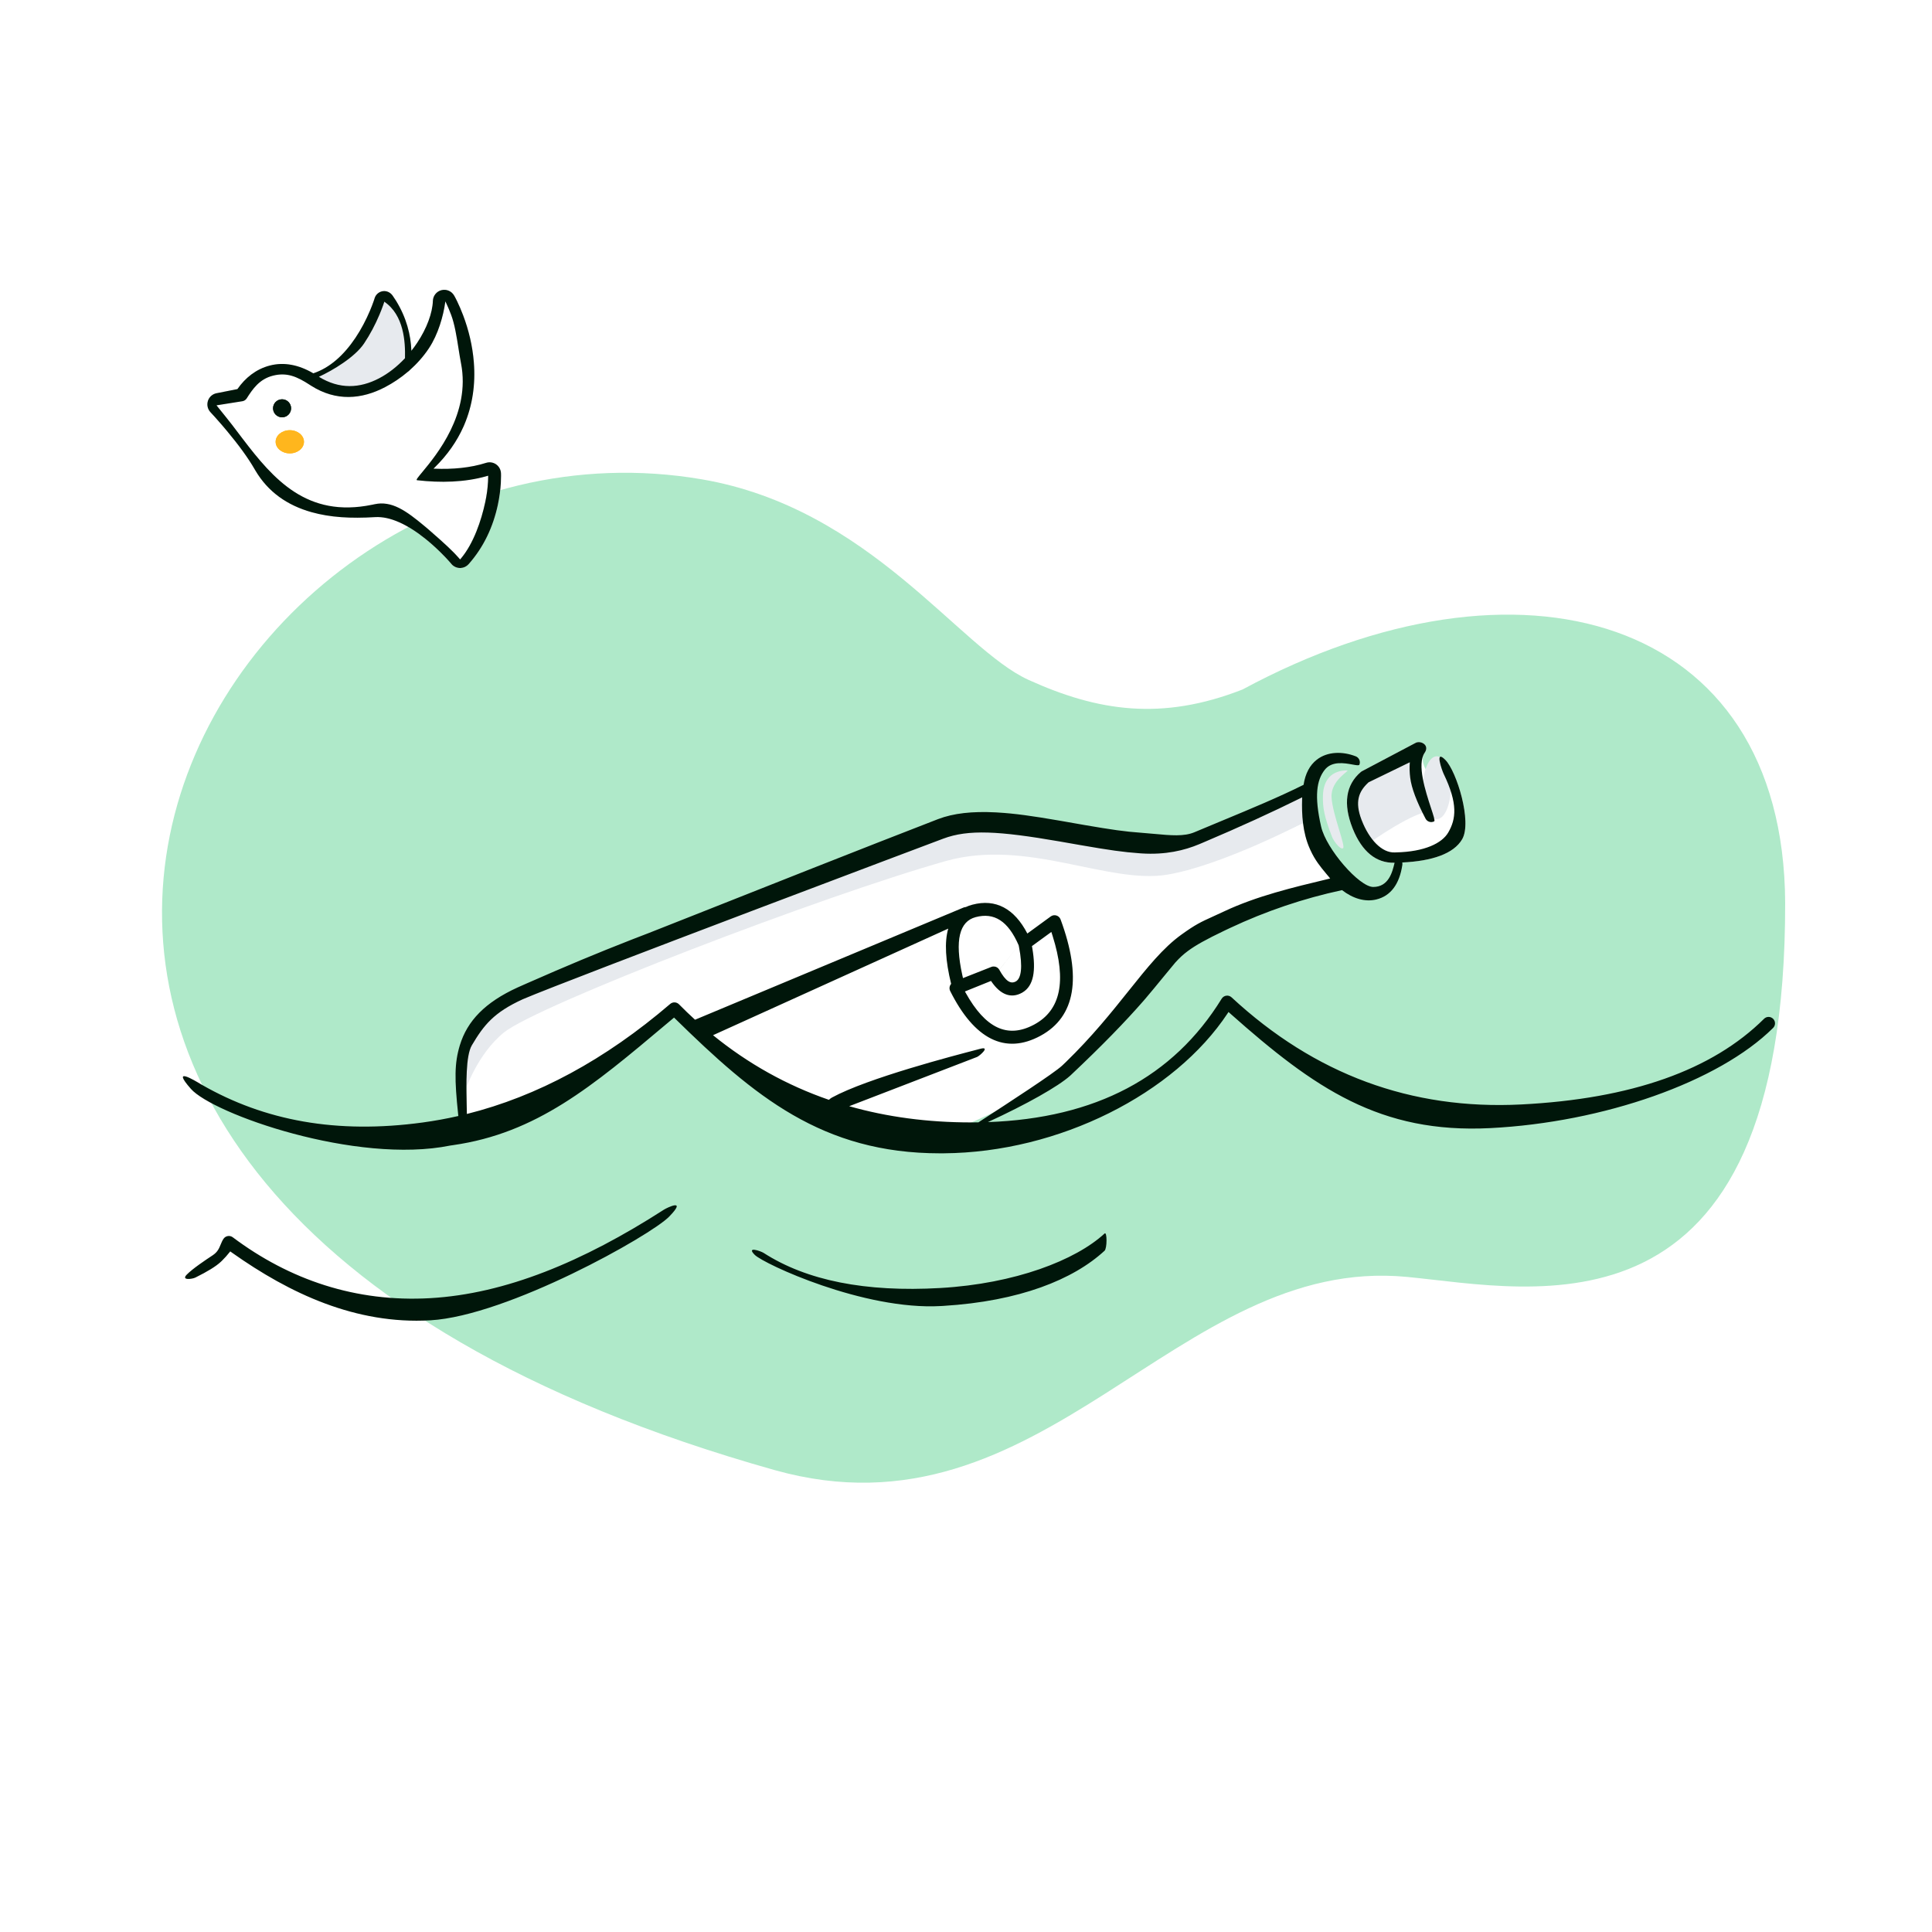 <svg width="100" height="100" viewBox="0 0 100 100" fill="none" xmlns="http://www.w3.org/2000/svg">
<rect width="100" height="100" fill="white"/>
<path fill-rule="evenodd" clip-rule="evenodd" d="M40.09 76.09C54.057 80.018 60.853 64.945 72.82 66.092C79.371 66.719 92.429 69.901 92.4 46.724C92.327 31.762 78.535 28.015 64.314 35.688C60.129 37.325 56.825 36.818 53.237 35.191C49.65 33.565 45.036 26.306 36.34 24.812C10.173 20.318 -12.217 61.381 40.09 76.09Z" fill="#AFE9C9"/>
<path fill-rule="evenodd" clip-rule="evenodd" d="M73.281 38.446C73.543 38.319 74.013 38.566 73.741 38.963C73.137 39.844 75.472 41.603 74.723 40.053C74.642 39.887 74.231 38.741 74.813 39.333C75.395 39.924 76.206 42.539 75.681 43.44C75.221 44.23 74.003 44.606 72.34 44.651L72.265 44.653L72.23 44.655C71.249 44.7 70.506 44.094 70.026 42.912L70.003 42.855C69.517 41.618 69.651 40.627 70.436 39.958C70.45 39.946 70.466 39.935 70.482 39.925L70.506 39.912L73.281 38.446Z" fill="white"/>
<path fill-rule="evenodd" clip-rule="evenodd" d="M20.323 15.302C20.209 15.14 20.024 15.046 19.826 15.07C19.623 15.095 19.454 15.236 19.392 15.43L19.376 15.482C19.363 15.521 19.348 15.565 19.331 15.614C19.281 15.755 19.221 15.912 19.15 16.08C18.947 16.559 18.698 17.037 18.401 17.482C17.759 18.441 16.986 19.109 16.079 19.366C15.938 19.407 15.855 19.554 15.896 19.696C15.916 19.767 17.24 20.429 18.591 20.262C19.902 20.101 21.242 19.112 21.253 19.045L21.269 18.905L21.274 18.858C21.368 17.84 21.189 16.69 20.504 15.576C20.447 15.483 20.387 15.392 20.323 15.302Z" fill="#E7EAEE"/>
<path fill-rule="evenodd" clip-rule="evenodd" d="M23.051 15.598L23.044 15.652C22.949 16.341 22.683 17.301 22.202 18.025C21.61 18.917 20.773 19.599 19.933 20.038C18.721 20.672 17.401 20.788 16.102 19.964L16.045 19.927C15.362 19.481 14.844 19.266 14.133 19.443C13.422 19.621 13.077 20.139 12.77 20.619L12.756 20.639C12.707 20.705 12.635 20.75 12.554 20.766L11.206 20.98L11.697 21.59C11.845 21.774 11.95 21.908 12.012 21.989L12.552 22.7C14.159 24.809 15.89 26.822 19.264 26.125L19.378 26.101C20.272 25.902 21.021 26.436 21.962 27.222L22.163 27.391C22.411 27.602 23.163 28.265 23.471 28.584L23.572 28.689L23.665 28.789C23.684 28.81 23.702 28.83 23.72 28.85L23.816 28.958L23.875 28.888C24.511 28.122 24.91 26.955 25.116 25.992C25.194 25.629 25.239 25.28 25.257 24.959L25.26 24.917C25.265 24.823 25.267 24.741 25.267 24.673V24.622L25.171 24.65C24.058 24.966 22.806 24.997 21.584 24.856C21.289 24.822 24.527 22.2 23.862 18.804C23.711 18.03 23.614 16.995 23.35 16.293C23.267 16.072 23.18 15.869 23.094 15.688L23.051 15.598Z" fill="white"/>
<path fill-rule="evenodd" clip-rule="evenodd" d="M73.422 38.865L70.652 40.212C69.988 40.777 69.875 41.617 70.313 42.733C70.467 43.124 70.852 44.056 70.852 43.69C70.852 43.576 73.422 41.896 73.915 42.06C74.371 42.212 73.552 40.842 73.322 40.212L73.422 38.831L73.498 38.694" fill="#E7EAEE"/>
<path fill-rule="evenodd" clip-rule="evenodd" d="M69.727 39.876C69.911 39.876 68.867 40.367 68.921 41.271C68.975 42.176 69.682 43.844 69.51 43.909C69.338 43.975 69.012 43.489 68.946 43.317C68.537 42.247 68.46 41.81 68.475 41.186C68.494 40.369 68.923 39.876 69.727 39.876Z" fill="#E7EAEE"/>
<ellipse cx="74.368" cy="40.772" rx="0.72" ry="1.627" fill="#E7EAEE"/>
<path fill-rule="evenodd" clip-rule="evenodd" d="M24.076 57.922C24.076 55.1 24.389 53.873 27.756 52.332C34.658 49.543 34.658 49.435 47.879 44.324C51.376 42.979 58.747 46.2 61.952 44.85C64.089 43.95 66.088 43.282 67.853 42.389C68.024 43.506 69.129 45.396 69.519 45.721C67.451 46.155 65.451 46.825 63.519 47.734C59.342 49.697 61.817 49.162 55.201 55.401C54.64 55.93 52.58 57.136 49.6 58.391C49.6 58.391 43.6 57.586 41.194 56.585C38.745 55.566 35.034 52.332 35.034 52.332C35.034 52.332 30.706 55.156 28.218 56.425C27.053 57.019 24.076 57.922 24.076 57.922Z" fill="white"/>
<path fill-rule="evenodd" clip-rule="evenodd" d="M24.076 56.455C24.076 55.793 24.006 55.331 24.076 54.819C24.304 53.152 25.198 52.299 27.775 51.12C34.676 48.331 34.658 47.969 47.879 42.857C51.376 41.512 58.747 44.734 61.952 43.384C64.089 42.484 66.088 41.815 67.853 40.922C67.858 40.955 67.674 42.48 67.674 42.48C67.674 42.48 63.316 44.782 60.433 45.27C57.37 45.788 53.162 43.384 48.961 44.566C42.563 46.367 27.82 52.028 26.075 53.447C24.705 54.561 24.076 56.455 24.076 56.455Z" fill="#E7EAEE"/>
<path fill-rule="evenodd" clip-rule="evenodd" d="M20.323 15.302C20.209 15.14 20.024 15.046 19.826 15.07C19.623 15.095 19.454 15.236 19.392 15.43L19.376 15.482C19.363 15.521 19.348 15.565 19.331 15.614C19.281 15.755 19.221 15.912 19.15 16.08C18.947 16.559 18.698 17.037 18.401 17.482C17.759 18.441 16.986 19.109 16.079 19.366C15.938 19.407 15.855 19.554 15.896 19.696C15.936 19.837 18.138 18.834 18.844 17.778C19.162 17.303 19.426 16.796 19.641 16.288C19.706 16.135 19.762 15.99 19.811 15.857L19.834 15.791C19.853 15.738 19.869 15.69 19.883 15.647C19.886 15.617 19.89 15.607 19.893 15.617C21.42 16.662 20.82 19.256 20.966 19.268C21.107 19.28 21.231 19.182 21.253 19.045L21.269 18.905L21.274 18.858C21.368 17.84 21.189 16.69 20.504 15.576C20.447 15.483 20.387 15.392 20.323 15.302Z" fill="#E7EAEE"/>
<path fill-rule="evenodd" clip-rule="evenodd" d="M23.504 15.294L23.538 15.354L23.579 15.431C23.604 15.479 23.632 15.534 23.662 15.596C23.767 15.812 23.872 16.056 23.974 16.325C24.259 17.082 24.458 17.899 24.526 18.751C24.619 19.907 24.452 20.997 24.03 21.989L23.993 22.073C23.65 22.848 23.15 23.558 22.501 24.195L22.437 24.257L22.491 24.26C23.426 24.299 24.351 24.215 25.163 23.956C25.337 23.901 25.527 23.93 25.678 24.034C25.827 24.138 25.921 24.306 25.93 24.488L25.932 24.545L25.933 24.619V24.648C25.933 24.753 25.93 24.869 25.923 24.998C25.902 25.352 25.853 25.734 25.768 26.132C25.526 27.259 25.044 28.313 24.255 29.202C24.15 29.32 24.003 29.391 23.846 29.399L23.81 29.4C23.643 29.397 23.49 29.328 23.381 29.21L23.302 29.117L23.263 29.073L23.18 28.981L23.09 28.883C23.058 28.85 23.025 28.815 22.991 28.78C22.701 28.48 22.382 28.182 22.042 27.908C21.101 27.148 20.193 26.72 19.418 26.766C18.15 26.842 17.099 26.783 16.125 26.51C14.866 26.156 13.876 25.463 13.222 24.359L13.185 24.296C12.846 23.705 12.346 23.024 11.755 22.316C11.573 22.096 11.393 21.888 11.221 21.696L11.148 21.614C11.032 21.484 10.936 21.381 10.896 21.338C10.748 21.182 10.696 20.958 10.761 20.753L10.77 20.726C10.841 20.534 11.007 20.392 11.208 20.353L12.289 20.139L12.302 20.121C12.688 19.571 13.241 19.105 13.974 18.918C14.739 18.722 15.544 18.892 16.355 19.407L16.412 19.443C17.507 20.16 18.592 20.12 19.624 19.58C20.361 19.195 21.064 18.541 21.596 17.739C22.091 16.995 22.385 16.199 22.406 15.57C22.415 15.308 22.596 15.082 22.851 15.018C23.106 14.954 23.372 15.066 23.504 15.294ZM23.051 15.598L23.044 15.652C22.949 16.341 22.683 17.301 22.202 18.025C21.609 18.917 20.773 19.599 19.933 20.038C18.721 20.672 17.401 20.788 16.102 19.964L16.045 19.927C15.362 19.481 14.844 19.266 14.133 19.443C13.422 19.621 13.077 20.139 12.77 20.619L12.756 20.639C12.707 20.705 12.635 20.75 12.554 20.766L11.206 20.98L11.697 21.59C11.845 21.774 11.95 21.908 12.012 21.989L12.552 22.7C14.159 24.809 15.89 26.822 19.264 26.125L19.378 26.101C20.272 25.902 21.021 26.436 21.962 27.222L22.163 27.391C22.411 27.602 23.163 28.265 23.471 28.584L23.572 28.689L23.664 28.789C23.684 28.81 23.702 28.83 23.72 28.85L23.816 28.958L23.874 28.888C24.511 28.122 24.91 26.955 25.116 25.992C25.194 25.629 25.239 25.28 25.257 24.959L25.259 24.917C25.264 24.823 25.267 24.741 25.267 24.673V24.622L25.171 24.65C24.058 24.966 22.806 24.997 21.584 24.856C21.289 24.822 24.526 22.2 23.862 18.804C23.71 18.03 23.614 16.995 23.35 16.293C23.266 16.072 23.18 15.869 23.094 15.688L23.051 15.598Z" fill="#E7EAEE"/>
<path fill-rule="evenodd" clip-rule="evenodd" d="M14.6 21.6C14.857 21.6 15.067 21.391 15.067 21.133C15.067 20.876 14.857 20.667 14.6 20.667C14.343 20.667 14.133 20.876 14.133 21.133C14.133 21.391 14.343 21.6 14.6 21.6Z" fill="#00160A"/>
<ellipse cx="15" cy="22.867" rx="0.733" ry="0.6" fill="#FFB61D"/>
<ellipse cx="15" cy="22.867" rx="0.733" ry="0.6" fill="#FFB61D"/>
<path fill-rule="evenodd" clip-rule="evenodd" d="M23.504 15.294L23.538 15.354L23.579 15.431C23.604 15.479 23.632 15.534 23.662 15.596C23.767 15.812 23.872 16.056 23.974 16.325C24.259 17.082 24.459 17.899 24.526 18.751C24.619 19.907 24.452 20.997 24.03 21.989L23.994 22.073C23.65 22.848 23.15 23.558 22.501 24.195L22.437 24.257L22.491 24.26C23.426 24.299 24.351 24.215 25.163 23.956C25.337 23.901 25.527 23.93 25.678 24.034C25.827 24.138 25.921 24.306 25.93 24.488L25.932 24.545L25.933 24.619V24.648C25.933 24.753 25.93 24.869 25.923 24.998C25.902 25.352 25.853 25.734 25.768 26.132C25.526 27.259 25.044 28.313 24.255 29.202C24.15 29.32 24.003 29.391 23.846 29.399L23.81 29.4C23.643 29.397 23.49 29.328 23.381 29.21L23.302 29.117L23.263 29.073L23.18 28.981L23.09 28.883C23.058 28.85 23.025 28.815 22.991 28.78C22.701 28.48 22.382 28.182 22.042 27.908C21.101 27.148 20.193 26.72 19.418 26.766C18.15 26.842 17.1 26.783 16.125 26.51C14.866 26.156 13.876 25.463 13.222 24.359L13.185 24.296C12.846 23.705 12.346 23.024 11.755 22.316C11.573 22.096 11.393 21.888 11.221 21.696L11.149 21.614C11.032 21.484 10.936 21.381 10.896 21.338C10.748 21.182 10.696 20.958 10.761 20.753L10.77 20.726C10.841 20.534 11.007 20.392 11.208 20.353L12.289 20.139L12.302 20.121C12.688 19.571 13.241 19.105 13.974 18.918C14.696 18.733 15.454 18.874 16.218 19.323C17.065 19.04 17.792 18.392 18.401 17.482C18.698 17.037 18.947 16.559 19.15 16.08C19.221 15.912 19.281 15.755 19.331 15.614C19.348 15.565 19.363 15.521 19.376 15.482L19.392 15.43C19.454 15.236 19.623 15.095 19.826 15.07C20.024 15.046 20.209 15.14 20.323 15.302C20.387 15.392 20.447 15.483 20.504 15.576C21.036 16.441 21.262 17.327 21.293 18.157C21.399 18.023 21.5 17.884 21.596 17.739C22.091 16.995 22.385 16.199 22.406 15.57C22.415 15.308 22.596 15.082 22.851 15.018C23.106 14.954 23.372 15.066 23.504 15.294ZM19.624 19.58C18.622 20.105 17.569 20.157 16.506 19.503C17.222 19.172 18.37 18.487 18.844 17.778C19.162 17.303 19.426 16.796 19.641 16.288C19.706 16.135 19.762 15.99 19.81 15.857L19.834 15.791C19.853 15.738 19.869 15.69 19.883 15.647C19.886 15.617 19.89 15.607 19.893 15.617C20.908 16.311 20.983 17.69 20.962 18.541C20.554 18.976 20.096 19.334 19.624 19.58ZM19.933 20.038C20.34 19.825 20.746 19.556 21.123 19.233C21.152 19.216 21.178 19.194 21.199 19.168C21.572 18.838 21.916 18.456 22.202 18.025C22.683 17.301 22.949 16.341 23.044 15.652L23.051 15.598L23.094 15.688C23.18 15.869 23.267 16.072 23.35 16.293C23.534 16.782 23.637 17.432 23.733 18.042L23.733 18.043C23.775 18.309 23.816 18.569 23.862 18.804C24.371 21.407 22.588 23.555 21.861 24.432C21.639 24.699 21.515 24.848 21.584 24.856C22.806 24.997 24.058 24.966 25.171 24.65L25.267 24.622V24.673C25.267 24.741 25.264 24.823 25.26 24.917L25.257 24.959C25.239 25.28 25.194 25.629 25.116 25.992C24.91 26.955 24.511 28.122 23.875 28.888L23.816 28.958L23.72 28.85C23.702 28.83 23.684 28.81 23.664 28.789L23.572 28.689L23.471 28.584C23.163 28.265 22.411 27.602 22.163 27.391L21.962 27.222C21.021 26.436 20.272 25.902 19.378 26.101L19.264 26.125C15.89 26.822 14.159 24.809 12.552 22.7L12.012 21.989C11.95 21.908 11.845 21.774 11.697 21.59L11.206 20.98L12.554 20.766C12.635 20.75 12.707 20.705 12.756 20.639L12.77 20.619C13.077 20.139 13.422 19.621 14.133 19.443C14.844 19.266 15.362 19.481 16.045 19.927L16.102 19.964C17.401 20.788 18.721 20.672 19.933 20.038ZM73.281 38.446C73.543 38.319 74.013 38.566 73.741 38.963C73.328 39.565 73.787 40.963 74.066 41.815C74.195 42.209 74.286 42.486 74.234 42.512C74.071 42.598 73.87 42.535 73.785 42.371C73.323 41.488 73.058 40.786 72.992 40.253C72.959 39.988 72.951 39.731 72.97 39.483L72.972 39.455L70.838 40.492L70.811 40.517C70.329 40.969 70.117 41.494 70.469 42.424L70.49 42.477C70.873 43.452 71.521 44.151 72.195 44.122L72.248 44.12C73.746 44.089 74.642 43.639 74.961 43.09C75.363 42.399 75.472 41.603 74.723 40.053C74.642 39.887 74.231 38.741 74.813 39.333C75.395 39.924 76.206 42.539 75.681 43.44C75.243 44.192 74.12 44.569 72.58 44.642C72.589 44.681 72.591 44.723 72.585 44.765C72.439 45.755 71.987 46.377 71.231 46.558C70.654 46.695 70.033 46.513 69.464 46.073C67.466 46.502 65.531 47.156 63.661 48.035L63.384 48.166C62.429 48.622 61.882 48.928 61.483 49.225C61.248 49.399 61.054 49.578 60.846 49.807L60.813 49.846C60.712 49.963 60.492 50.232 60.241 50.538L60.241 50.538L60.24 50.538L60.24 50.539C59.907 50.946 59.52 51.418 59.289 51.685L59.178 51.814C58.239 52.889 57.056 54.11 55.429 55.644L55.384 55.685C54.774 56.23 53.154 57.151 51.133 58.08C56.709 57.882 60.73 55.754 63.234 51.692C63.345 51.513 63.591 51.479 63.745 51.622C68.05 55.61 73.039 57.455 78.731 57.167C84.437 56.878 88.625 55.395 91.307 52.732C91.437 52.602 91.648 52.603 91.778 52.734C91.908 52.864 91.907 53.075 91.776 53.205C88.963 55.999 82.991 58.095 77.133 58.391C71.437 58.68 68.039 56.333 63.693 52.475L63.587 52.38L63.549 52.439C60.796 56.61 54.817 59.652 48.849 59.695L48.662 59.696C42.559 59.696 39.038 56.74 34.921 52.701L34.889 52.669L34.874 52.682L34.514 52.984C30.656 56.231 27.776 58.654 23.446 59.273L23.308 59.293C18.424 60.281 11.018 57.649 9.88 56.359C8.838 55.177 10.054 55.912 10.388 56.113L10.388 56.114C10.419 56.132 10.442 56.146 10.455 56.153C13.687 58.004 17.413 58.709 21.884 58.099C22.501 58.014 23.114 57.903 23.724 57.764L23.716 57.699C23.521 55.845 23.52 55.034 23.801 54.104C24.184 52.839 25.113 51.878 26.784 51.114L27.244 50.91C29.308 50 30.947 49.318 32.647 48.654L32.772 48.605C32.962 48.531 33.156 48.457 33.353 48.381L33.546 48.307C33.616 48.283 34.523 47.923 35.903 47.376L35.904 47.375L35.909 47.373L35.911 47.373C39.105 46.106 44.819 43.841 48.547 42.4C49.353 42.09 50.33 41.987 51.527 42.048L51.631 42.054C52.528 42.107 53.41 42.229 54.857 42.479L56.128 42.702C57.547 42.947 58.235 43.044 59.038 43.101C59.29 43.119 59.53 43.142 59.758 43.163C60.602 43.241 61.282 43.304 61.823 43.077C62.305 42.874 62.777 42.678 63.239 42.486L63.24 42.486C64.752 41.858 66.164 41.273 67.473 40.622C67.563 40.039 67.792 39.61 68.152 39.326C68.707 38.89 69.492 38.882 70.173 39.147C70.344 39.214 70.43 39.407 70.363 39.578C70.341 39.634 70.203 39.608 70.006 39.572C69.596 39.497 68.934 39.374 68.564 39.85C68.153 40.379 68.017 41.19 68.381 42.786C68.645 43.942 70.355 45.909 71.077 45.909C71.882 45.909 72.07 45.127 72.177 44.684L72.184 44.656C71.226 44.681 70.499 44.075 70.026 42.912L70.003 42.855C69.517 41.618 69.651 40.627 70.436 39.958C70.45 39.946 70.466 39.935 70.482 39.925L70.506 39.912L73.281 38.446ZM68.849 45.471C68.815 45.43 68.782 45.388 68.749 45.345C68.736 45.332 68.724 45.318 68.714 45.306C68.684 45.269 68.653 45.232 68.621 45.194L68.621 45.193C68.362 44.883 68.063 44.523 67.829 44.005L67.795 43.929C67.418 43.087 67.374 42.141 67.397 41.361L67.4 41.27L67.38 41.28C65.827 42.049 64.137 42.82 62.311 43.594L62.082 43.691C61.3 44.02 60.323 44.253 59.086 44.173L58.99 44.166C58.145 44.106 57.434 44.005 55.943 43.746L54.83 43.551C51.691 43.008 50.121 42.923 48.827 43.407C48.827 43.407 29.529 50.666 27.058 51.721C25.554 52.409 25.044 53.056 24.423 54.104C24.101 54.647 24.134 56.142 24.156 57.181C24.16 57.356 24.164 57.517 24.165 57.659C27.814 56.746 31.322 54.849 34.69 51.963C34.823 51.85 35.021 51.858 35.144 51.982C35.416 52.258 35.693 52.524 35.975 52.781L49.871 46.975C49.91 46.959 49.949 46.951 49.988 46.949C50.093 46.9 50.205 46.859 50.327 46.827C51.538 46.505 52.506 47.029 53.175 48.319L54.386 47.435C54.565 47.305 54.818 47.382 54.895 47.589C56 50.576 55.678 52.623 53.858 53.611C52.023 54.607 50.426 53.785 49.182 51.296C49.119 51.17 49.144 51.024 49.231 50.925C48.934 49.72 48.879 48.76 49.081 48.065L36.906 53.582C38.726 55.06 40.725 56.175 42.904 56.927C42.954 56.879 43.008 56.838 43.061 56.809C44.897 55.804 49.419 54.629 50.536 54.339C50.633 54.314 50.704 54.296 50.746 54.284C51.27 54.144 50.733 54.634 50.575 54.707L50.554 54.715L43.954 57.257C45.917 57.816 48.02 58.096 50.262 58.096C50.39 58.096 50.517 58.095 50.643 58.093L50.79 57.997L50.79 57.997L50.791 57.996L50.791 57.996C52.203 57.079 54.562 55.545 54.972 55.159L55.163 54.978C56.522 53.659 57.534 52.394 58.416 51.29C59.385 50.078 60.199 49.06 61.147 48.378C61.885 47.847 62.152 47.725 62.78 47.44L62.78 47.44C62.948 47.364 63.142 47.276 63.377 47.165C65.043 46.382 66.935 45.929 68.711 45.504L68.849 45.471ZM50.498 47.471C51.458 47.216 52.177 47.667 52.725 48.926L51.724 50.197C51.674 50.106 51.587 50.047 51.492 50.03C51.432 50.02 51.37 50.025 51.31 50.048L51.308 50.049L49.844 50.627L49.808 50.466C49.407 48.649 49.668 47.692 50.498 47.471ZM52.725 48.926L51.725 50.198C52.059 50.801 52.318 50.945 52.581 50.798C52.858 50.642 52.945 50.057 52.743 49.012L52.725 48.926ZM34.365 62.612C34.52 62.513 35.589 61.992 34.637 62.971C33.685 63.951 26.274 68.109 22.274 68.339C18.418 68.561 14.994 66.951 12.016 64.843L11.917 64.772L11.897 64.798C11.765 64.965 11.63 65.117 11.491 65.253L11.431 65.31C11.179 65.547 10.742 65.815 10.111 66.127C9.946 66.209 9.363 66.284 9.665 65.976C9.966 65.668 10.627 65.225 11.012 64.971C11.263 64.805 11.342 64.611 11.421 64.418C11.463 64.316 11.505 64.214 11.571 64.117C11.679 63.962 11.894 63.927 12.046 64.04C14.982 66.241 18.412 67.414 22.274 67.192C26.151 66.969 30.156 65.321 34.365 62.612ZM57.172 64.738C57.307 64.613 57.307 63.722 57.172 63.847C55.674 65.229 52.538 66.445 48.669 66.667C44.795 66.89 41.749 66.281 39.526 64.851C39.371 64.752 38.604 64.489 39.065 64.951C39.526 65.415 44.703 67.83 48.707 67.6L48.827 67.593C52.773 67.352 55.554 66.23 57.172 64.738ZM54.437 48.298L54.417 48.238L53.413 48.97L53.432 49.074C53.633 50.254 53.496 51.025 52.936 51.362L52.907 51.38C52.323 51.707 51.774 51.476 51.315 50.803L51.295 50.773L49.945 51.318L49.976 51.375C51.008 53.236 52.151 53.754 53.497 53.048L53.54 53.025C54.891 52.292 55.224 50.795 54.483 48.443L54.437 48.298ZM15.067 21.133C15.067 21.391 14.857 21.6 14.6 21.6C14.343 21.6 14.133 21.391 14.133 21.133C14.133 20.876 14.343 20.667 14.6 20.667C14.857 20.667 15.067 20.876 15.067 21.133Z" fill="#00160A"/>
</svg>
